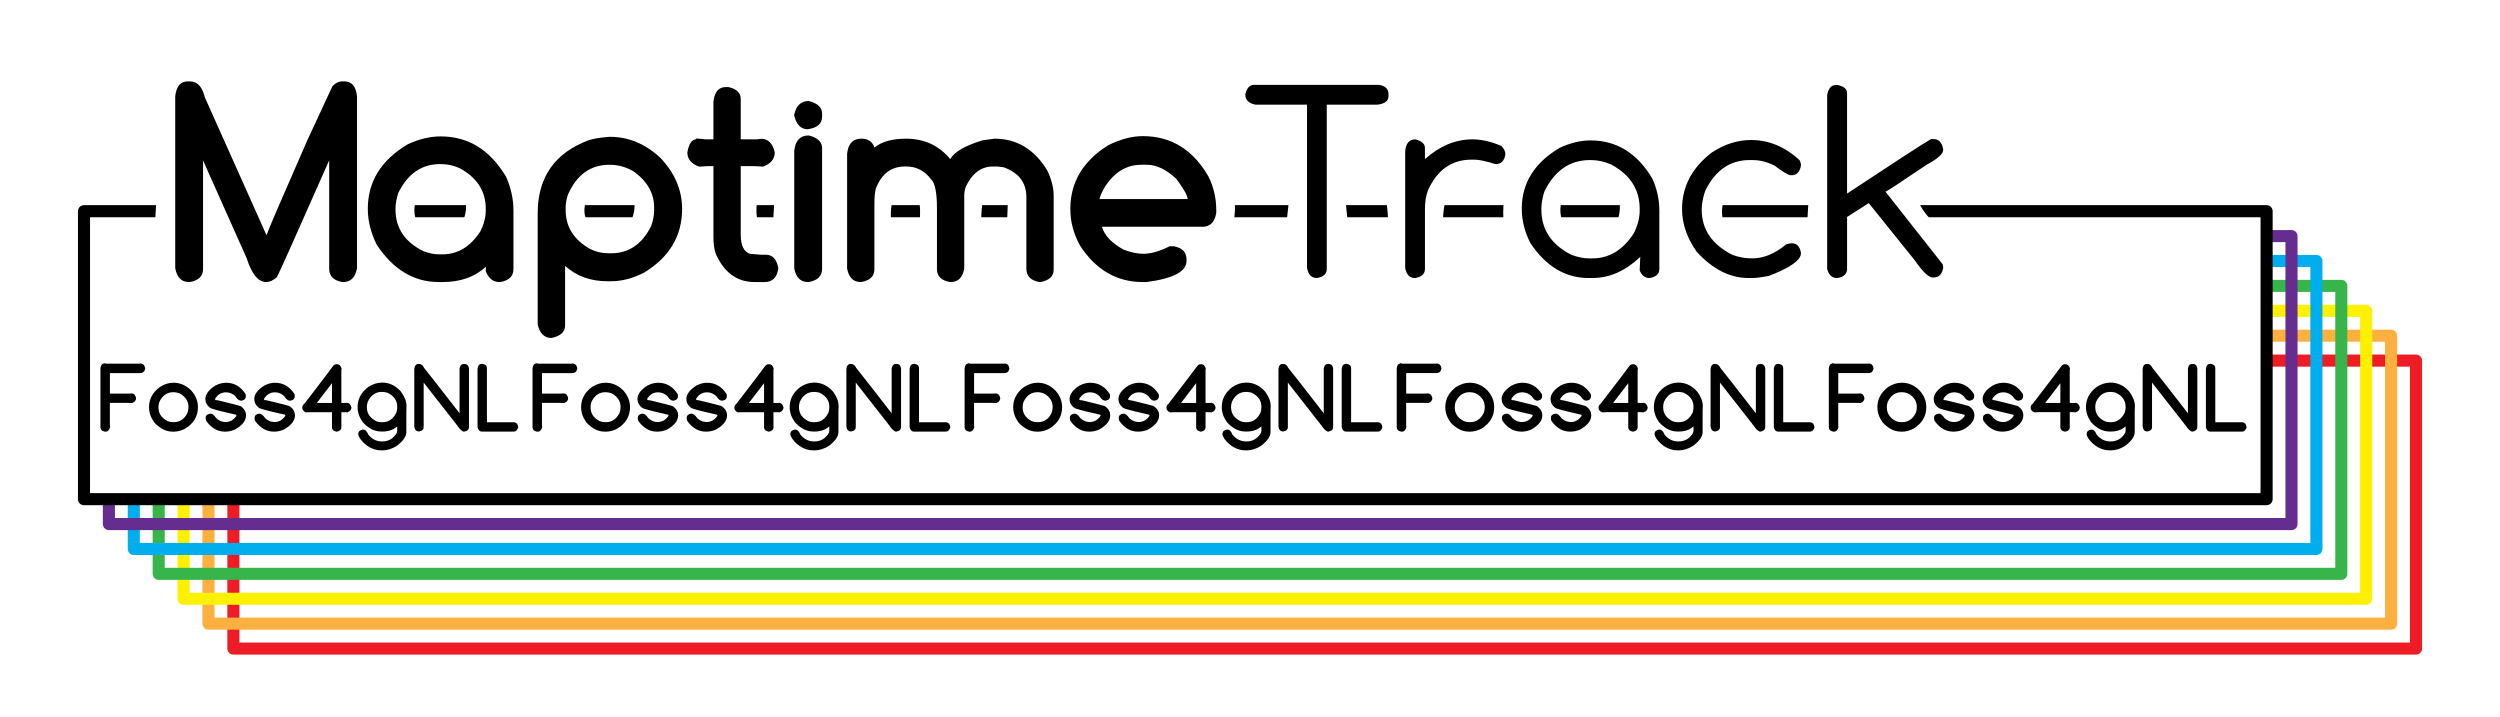 <svg xmlns="http://www.w3.org/2000/svg" viewBox="0 0 265.666 76.172" height="76.172mm" width="265.666mm" version="1.1">
 <rect style="paint-order:fill markers stroke;fill:#fff" height="76.172" width="265.666" y="4.95491e-9" x="0"/>
 <path style="stroke-linejoin:round;paint-order:fill markers stroke;stroke:#ee1c24;stroke-linecap:round;stroke-width:1.284;fill:none" d="m24.801 38.319h231.939v30.6h-231.939z"/>
 <path style="stroke-linejoin:round;paint-order:fill markers stroke;stroke:#fcb03f;stroke-linecap:round;stroke-width:1.284;fill:none" d="m22.155 35.673h231.938v30.6h-231.938z"/>
 <path style="stroke-linejoin:round;paint-order:fill markers stroke;stroke:#fdf000;stroke-linecap:round;stroke-width:1.284;fill:none" d="m19.51 33.027h231.938v30.6h-231.938z"/>
 <path style="stroke-linejoin:round;paint-order:fill markers stroke;stroke:#38b54a;stroke-linecap:round;stroke-width:1.284;fill:none" d="m16.864 30.381h231.938v30.6h-231.938z"/>
 <path style="stroke-linejoin:round;paint-order:fill markers stroke;stroke:#00aeee;stroke-linecap:round;stroke-width:1.284;fill:none" d="m14.218 27.735h231.938v30.6h-231.938z"/>
 <path style="stroke-linejoin:round;paint-order:fill markers stroke;stroke:#662d91;stroke-linecap:round;stroke-width:1.284;fill:none" d="m11.572 25.09h231.938v30.6h-231.938z"/>
 <path style="stroke-linejoin:round;paint-order:fill markers stroke;stroke:#000;stroke-linecap:round;stroke-width:1.284;fill:#fff" d="m8.926 22.444h231.938v30.6h-231.938z"/>
 <path style="fill:#fff" d="m46.77 12.496c-8.344-0.352-13.119 11.213-6.705 16.707 2.805 3.343 7.712 2.886 11.238 2.277 4.135 2.26 6.694-3.506 5.26-6.895 0.932-6.012-3.399-12.263-9.793-12.09zm0.008 6.941c4.863-0.101 2.572 7.744-1.414 5.172-2.431-1.276-1.271-5.264 1.414-5.172z"/>
 <path style="fill:#fff" d="m64.61 12.544c-7.159 0.018-10.868 7.796-9.475 14.139 0.03 3.506-1.641 12.263 4.521 11.012 2.871-0.596 2.396-4.368 2.578-6.082 7.741 2.408 15.364-6.938 11.084-13.934-1.677-3.125-5.136-5.259-8.709-5.135zm0.402 6.975c4.604 0.283 1.864 7.578-1.758 4.918-2.289-1.389-0.877-5.273 1.758-4.918z"/>
 <path style="fill:#fff" d="m76.973 7.257c-4.101-0.394-2.05 6.259-4.988 5.238-0.844 2.4-1.792 6.318 1.828 7.172-0.989 4.681 0.169 12.366 6.359 12.303 4.848 1.404 6.277-6.837 1.215-6.9-1.504-0.954-1.546-6.11 1.449-6.037 2.857-1.702 1.149-6.617-2.121-6.275 0.525-2.705-0.564-5.66-3.742-5.5z"/>
 <path style="fill:#fff" d="m85.789 8.742c-3.436 0.024-3.43 3.8-3.141 5.99 0.131 5.184-1.572 11.317 0.695 16.133 3.256 3.364 7.781-1.542 6.018-5.295-0.116-5.101 0.144-10.14-0.34-14.916-0.59-1.168-1.962-1.9-3.232-1.912z"/>
 <path style="fill:#fff" d="m91.391 12.742c-5.765 0.829-2.569 8.885-3.371 12.609-1.787 3.836 2.728 9.008 6.098 5.426 2.573-3.025-1.335-8.831 1.912-11.076 3.459 0.831 0.535 6.605 1.541 9.059 0.203 4.93 8.144 3.561 6.896-1.217-0.098-1.765-1.116-10.39 2.564-6.971 0.419 3.537-1.962 11.618 4.033 11.34 5.168-1.539 2.403-8.526 2.762-12.508-0.94-5.882-8.346-8.398-12.982-5.318-2.9-2.312-6.339-0.632-9.453-1.344z"/>
 <path style="fill:#fff" d="m121.373 12.466c-8.36-0.282-13.041 11.28-6.623 16.77 3.292 3.727 12.078 4.119 13.34-1.508-1.393-2.615 3.052-1.492 3.025-4.289 0.979-5.587-4.071-11.241-9.742-10.973z"/>
 <path style="fill:#fff" d="m133.055 7.031c-4.327 0.387-2.827 7.288 1.361 6.09 5.409 0.527 1.088 10.785 2.473 15.336-0.063 4.58 7.315 3.514 6.102-0.887 1.499-4.442-3.451-15.332 3.373-14.449 4.678 0.225 3.714-7.302-0.785-6.1-4.174 0.008-8.35-0.015-12.523 0.01z"/>
 <path style="fill:#fff" d="m150.219 12.816c-5.562 1.423-1.805 9.291-2.898 13.236-1.864 3.93 3.856 7.852 5.9 3.633 0.864-3.306-1.819-11.174 3.975-10.643 4.142 2.52 7.016-5.008 2.131-5.752-3.007-1.672-6.09 1.341-8.736-0.508z"/>
 <path style="fill:#fff" d="m168.565 12.935c-8.061 0.024-12.076 11.389-5.609 16.338 2.733 2.978 7.36 2.27 10.471 1.648 3.242 2.335 6.332-2.243 4.906-5.336 1.116-6.256-2.844-13.057-9.768-12.65zm0.406 6.074c5.181-0.173 3.444 8.248-1.176 6.232-3.245-1.253-2.253-6.256 1.176-6.232z"/>
 <path style="fill:#fff" d="m186.006 12.882c-8.235-0.345-12.658 11.315-6.008 16.361 3.627 3.711 12.373 3.02 13.381-2.592-0.537-4.045-4.947-2.634-7.203-1.197-5.368 0.203-3.287-8.485 1.33-6.148 2.733 3.761 8.372-1.265 4.689-4.104-1.706-1.471-3.923-2.365-6.189-2.32z"/>
 <path style="fill:#fff" d="m194.893 7.044c-5.349 1.504-1.626 9.153-2.727 13.02 0.272 3.377-2.015 12.57 4.191 11.244 3.802-0.412 0.237-9.396 3.178-5.352 1.424 2.635 6.103 8.445 8.703 3.651 1.962-4.473-9.044-8.209-2.014-10.648 4.056-1.256 1.812-7.819-2.072-5.883-4.117 3.069-7.399 5.004-5.871-2.215 0.426-2.124-1.237-4.01-3.389-3.816z"/>
 <path style="fill:#fff" d="m19.783 6.656c-5.818 1.39-2.128 9.496-3.162 13.58 0.097 3.592-1.825 12.755 4.566 11.541 2.327-0.582 2.712-3.328 2.391-5.338 0.257 3.568 4.851 7.974 7.65 3.879 1.393-3.163 1.825-4.688 1.912-0.705 1.664 4.722 8.622 1.4 6.801-3.113-0.827-6.114 1.526-13.012-0.891-18.762-3.536-3.426-7.216 1.738-7.644 5.119-2.167 7.391-4.215 7.63-6.404-0.184-1.277-2.27-1.653-6.405-5.22-6.018z"/>
 <path d="m21.579 17.052v11.518q0 1.158-1.401 1.401h-0.1q-1.186 0-1.458-1.472v-18.264q0.171-1.586 1.343-1.586h0.214q1.186 0 1.586 1.686l6.559 14.663q0.129-0.5 4.316-10.047l2.687-5.788q0.486-0.514 1.058-0.514h0.214q1.172 0 1.343 1.586v18.264q-0.272 1.472-1.458 1.472h-0.1q-1.401-0.243-1.401-1.401v-11.533q-5.316 12.033-5.559 12.419-0.586 0.514-1.143 0.514-1.258 0-2.072-2.544z"/>
 <path d="m42.03 22.125v0.157q0 2.93 2.944 4.402 0.915 0.343 1.643 0.343h0.414q2.429 0 4.016-2.444 0.572-1.143 0.572-2.187v-0.214q0-2.815-2.787-4.316-0.958-0.429-2.001-0.429h-0.057q-2.958 0-4.459 3.087-0.286 0.943-0.286 1.601zm9.604 6.217q-1.744 1.629-4.602 1.629h-0.414q-3.944 0-6.574-3.944-0.958-1.915-0.958-3.844 0-4.316 4.23-6.845 1.801-0.843 3.516-0.843 4.387 0 6.945 4.287 0.786 1.758 0.786 3.616v6.188q0 1.143-1.401 1.386h-0.1q-0.972 0-1.443-1.143v-0.157z"/>
 <path d="m64.795 14.537q2.987 0 5.388 2.244 2.301 2.415 2.301 5.431 0 4.316-4.073 6.774-1.786 0.9-3.444 0.9h-0.429q-2.687 0-4.487-1.629v6.331q0 1.015-1.443 1.329-1.143 0-1.472-1.443v-11.79q0-5.788 5.473-7.803 0.7-0.229 2.187-0.343zm-4.687 7.517v0.272q0 2.644 2.572 4.116 0.915 0.472 1.972 0.472h0.314q2.758 0 4.216-2.858 0.329-0.886 0.329-1.729v-0.272q0-2.201-2.029-3.73-1.2-0.815-2.73-0.815-3.001 0-4.402 3.173-0.243 0.757-0.243 1.372z"/>
 <path d="m77.143 9.249h0.243q1.329 0.286 1.329 1.272v4.287h1.701l0.472-0.057q1.1 0 1.443 1.429 0 1.072-1.258 1.529l-0.857-0.057h-1.501v7.274q0 1.715 0.972 2.044l1.129 0.1h0.572q1.043 0 1.315 1.386v0.129q-0.243 1.386-1.429 1.386h-1.1q-2.772 0-4.116-3.001-0.243-0.757-0.243-1.729v-7.589h-0.6l-0.915 0.057q-1.258-0.443-1.258-1.515 0.243-1.386 0.943-1.386v-0.1l0.986 0.1h0.843v-4.001q0.172-1.558 1.329-1.558z"/>
 <path d="m85.946 10.735q1.415 0.357 1.415 1.343v0.314q0 1.129-1.529 1.343-1.1 0-1.443-1.501 0.3-1.501 1.558-1.501zm0 3.658q1.415 0.357 1.415 1.343v12.833q0 1.158-1.429 1.401h-0.086q-1.172 0-1.443-1.458v-12.49q0.172-1.629 1.543-1.629z"/>
 <path d="m91.548 14.737q1.072 0 1.372 0.943 1.158-0.943 3.358-0.943 2.915 0 4.702 2.172 0.615-1.143 3.444-2.001l1.258-0.172q3.558 0 5.602 3.373 0.686 1.415 0.686 2.715v7.831q0 1.043-1.386 1.315h-0.129q-1.386-0.243-1.386-1.429v-7.603q0-2.287-2.401-3.158l-0.657-0.086h-0.5q-1.901 0-2.915 2.229-0.129 0.472-0.129 0.8v7.817q-0.257 1.429-1.415 1.429h-0.1q-1.386-0.243-1.386-1.372v-6.46q0-2.501-0.615-3.073-1.029-1.372-2.63-1.372h-0.157q-2.201 0-3.101 2.372-0.143 0.572-0.143 1.558v6.974q0 1.129-1.386 1.372h-0.086q-1.158 0-1.429-1.429v-12.19q0.157-1.615 1.529-1.615z"/>
 <path d="m121.445 14.465q4.473 0 6.945 4.244 0.857 1.672 0.857 3.616v0.314q-0.257 1.458-1.443 1.458h-10.704q0.414 1.415 2.329 2.444 1.129 0.429 2.115 0.429 1.143 0 2.744-0.8h0.457q1.343 0.257 1.343 1.401v0.157q0 1.686-4.244 2.244h-0.4q-4.173 0-6.688-3.901-1.015-1.844-1.015-3.859 0-4.259 4.016-6.774 1.958-0.972 3.687-0.972zm-4.602 6.688h9.361q0-0.529-1.186-2.129-1.601-1.515-3.144-1.515h-0.586q-2.344 0-3.859 2.315-0.529 0.915-0.586 1.329z"/>
 <path d="m133.244 9.02h13.334q0.972 0.186 0.972 0.972v0.214q0 0.786-1.186 0.915h-5.373v17.449q0 0.8-1.029 0.972h-0.043q-0.829 0-1.029-1.086v-17.335h-5.473q-1.086-0.214-1.086-1.072 0.229-1.029 0.915-1.029z"/>
 <path d="m150.393 14.808q1.029 0.257 1.029 0.915v1.186q2.358-2.101 5.045-2.101 1.443 0 3.073 0.7 0.429 0.443 0.429 0.857v0.057q-0.171 1.015-1.015 1.015h-0.057q-1.472-0.472-2.215-0.472h-0.314q-3.158 0-4.63 3.273-0.314 0.872-0.314 1.986v6.345q0 0.8-1.029 0.972h-0.057q-0.815 0-1.015-1.072v-12.419q0.129-1.243 1.072-1.243z"/>
 <path d="m169.029 14.922q4.144 0 6.56 4.059 0.743 1.643 0.743 3.416v6.188q0 0.786-1.015 0.957h-0.057q-0.686 0-1.015-0.8v-0.057l0.057-1.329v-0.057q-2.358 2.244-5.073 2.244h-0.414q-3.716 0-6.202-3.73-0.9-1.801-0.9-3.63 0-4.073 4.001-6.46 1.701-0.8 3.316-0.8zm-5.231 7.203v0.157q0 3.187 3.201 4.802 1.015 0.372 1.815 0.372h0.414q2.658 0 4.387-2.658 0.629-1.258 0.629-2.401v-0.214q0-3.073-3.03-4.702-1.058-0.472-2.187-0.472h-0.057q-3.23 0-4.859 3.358-0.314 1.043-0.314 1.758z"/>
 <path d="m186.078 14.88q2.83 0 5.145 2.129 0.157 0.286 0.157 0.543v0.057q-0.186 1.015-1.015 1.015h-0.057q-0.386 0-1.715-1.015-1.186-0.6-2.358-0.6h-0.314q-3.115 0-4.716 3.273-0.372 1.1-0.372 1.986 0 3.173 3.273 4.816 0.986 0.372 2.086 0.372 1.844 0 3.63-1.501l0.429-0.1h0.171q0.786 0 0.958 1.015v0.043q0 1.1-3.43 2.415-1.158 0.214-1.715 0.214h-0.429q-2.958 0-5.502-2.787-1.558-2.201-1.558-4.545 0-3.573 3.158-6.002 2.015-1.329 4.173-1.329z"/>
 <path d="m195.081 9.035h0.214q0.986 0.214 0.986 0.872v10.661q7.646-5.059 8.918-5.788h0.272q0.857 0 1.029 1.129 0 0.657-1.729 1.572-4.202 2.844-4.387 2.872v0.043l6.059 7.689 0.057 0.329v0.043q-0.186 1.029-1.029 1.029h-0.1q-0.629 0-1.901-1.829l-4.873-6.059h-0.043l-2.272 1.458v5.516q0 0.8-1.029 0.972h-0.057q-0.772 0-1.029-0.972v-18.507q0.214-1.029 0.915-1.029z"/>
 <g aria-label="Foss4gNL" transform="translate(406.025 -265.608)">
  <path d="m-395.003 304.199 0.251 0.053h3.555l0.072-0.019q0.458 0 0.531 0.55-0.101 0.473-0.545 0.473h-3.207v2.18h2.045l0.26-0.019q0.367 0 0.477 0.497 0 0.352-0.415 0.526l-0.396-0.019h-1.973v2.441l0.024 0.13q-0.116 0.487-0.497 0.487h-0.053q-0.477-0.087-0.477-0.492v-6.251q0.072-0.482 0.347-0.482z" style="stroke-width:.732"/>
  <path d="m-387.591 306.277q1.008 0 1.823 0.762 0.777 0.815 0.777 1.838 0 1.461-1.379 2.296-0.603 0.304-1.167 0.304h-0.145q-1.051 0-1.953-0.984-0.555-0.781-0.555-1.616 0-1.268 1.119-2.122 0.714-0.477 1.481-0.477zm-1.592 2.547v0.087q0 0.902 0.873 1.399 0.309 0.159 0.666 0.159h0.106q0.931 0 1.428-0.969 0.111-0.299 0.111-0.588v-0.087q0-0.748-0.69-1.264-0.4-0.275-0.921-0.275-1.018 0-1.495 1.071-0.077 0.251-0.077 0.468z" style="stroke-width:.732"/>
  <path d="m-380.903 309.755q-0.005-0.097-0.198-0.116-2.441-0.545-2.604-0.695-0.497-0.376-0.497-0.931 0-0.752 1.051-1.428 0.579-0.304 1.143-0.304 1.322 0 2.088 1.22l0.019 0.178v0.029q0 0.41-0.492 0.482-0.328 0-0.608-0.463-0.439-0.429-1.008-0.429-0.743 0-1.162 0.695l-0.01 0.048q0 0.097 0.415 0.13 2.074 0.502 2.291 0.584 0.593 0.391 0.593 0.989v0.015q0 0.825-1.167 1.49-0.506 0.227-1.066 0.227-1.158 0-1.953-1.08-0.101-0.145-0.101-0.28v-0.106q0-0.391 0.531-0.449 0.256 0 0.603 0.497 0.424 0.396 0.994 0.396 0.675 0 1.119-0.632z" style="stroke-width:.732"/>
  <path d="m-375.705 309.755q-0.005-0.097-0.198-0.116-2.441-0.545-2.604-0.695-0.497-0.376-0.497-0.931 0-0.752 1.051-1.428 0.579-0.304 1.143-0.304 1.322 0 2.088 1.22l0.019 0.178v0.029q0 0.41-0.492 0.482-0.328 0-0.608-0.463-0.439-0.429-1.008-0.429-0.743 0-1.162 0.695l-0.01 0.048q0 0.097 0.415 0.13 2.074 0.502 2.291 0.584 0.593 0.391 0.593 0.989v0.015q0 0.825-1.167 1.49-0.506 0.227-1.066 0.227-1.158 0-1.953-1.08-0.101-0.145-0.101-0.28v-0.106q0-0.391 0.531-0.449 0.256 0 0.603 0.497 0.424 0.396 0.994 0.396 0.675 0 1.119-0.632z" style="stroke-width:.732"/>
  <path d="m-370.295 304.314h0.111q0.299 0 0.458 0.434l-0.024 0.207v3.473h0.415l0.164-0.015q0.367 0 0.492 0.487 0 0.367-0.434 0.526l-0.294-0.019h-0.342v1.616q0 0.352-0.473 0.453h-0.048q-0.477-0.087-0.477-0.487v-1.582h-2.296l-0.473 0.019q-0.386-0.164-0.386-0.473v-0.072q0-0.198 0.222-0.371 2.889-3.757 3.053-4.013 0.169-0.183 0.333-0.183zm-2.064 4.114h1.611v-2.098z" style="stroke-width:.732"/>
  <path d="m-365.425 306.263q1.162 0 2.011 0.965 0.588 0.805 0.588 1.529l-0.019 0.608v2.166q0 0.68-0.994 1.442-0.757 0.497-1.587 0.497-1.418 0-2.344-1.264-0.183-0.309-0.183-0.439v-0.053q0-0.352 0.453-0.453h0.068q0.342 0 0.535 0.521 0.588 0.738 1.471 0.738 1.056 0 1.582-0.945l0.029-0.193v-0.468q-0.593 0.55-1.558 0.55h-0.145q-1.051 0-1.953-0.984-0.555-0.781-0.555-1.616 0-1.268 1.119-2.122 0.714-0.477 1.481-0.477zm-1.611 2.547v0.087q0 1.003 1.056 1.495 0.275 0.082 0.502 0.082h0.106q0.979 0 1.481-1.051 0.077-0.314 0.077-0.487v-0.111q0-0.998-1.066-1.495-0.333-0.077-0.511-0.077h-0.068q-0.979 0-1.481 1.037-0.097 0.285-0.097 0.521z" style="stroke-width:.732"/>
  <path d="m-357.188 309.528v-4.785q0.087-0.458 0.473-0.458h0.053q0.391 0 0.473 0.473v6.212q0 0.42-0.516 0.506-0.294 0-0.762-0.695l-3.535-4.514v4.717q0 0.391-0.482 0.473h-0.024q-0.4 0-0.492-0.492v-6.145q0.058-0.535 0.453-0.535h0.072q0.323 0 0.521 0.424 0.256 0.289 3.767 4.818z" style="stroke-width:.732"/>
  <path d="m-354.826 304.276h0.087q0.458 0.097 0.458 0.434v5.768h2.831q0.42 0 0.497 0.535-0.14 0.463-0.497 0.463h-3.338q-0.4 0-0.492-0.497v-6.169q0.058-0.535 0.453-0.535z" style="stroke-width:.732"/>
 </g>
 <g aria-label="Foss4gNL" transform="translate(406.025 -265.608)">
  <path d="m-349.086 304.199 0.251 0.053h3.555l0.072-0.019q0.458 0 0.531 0.55-0.101 0.473-0.545 0.473h-3.207v2.18h2.045l0.26-0.019q0.367 0 0.477 0.497 0 0.352-0.415 0.526l-0.396-0.019h-1.973v2.441l0.024 0.13q-0.116 0.487-0.497 0.487h-0.053q-0.477-0.087-0.477-0.492v-6.251q0.072-0.482 0.347-0.482z" style="stroke-width:.732"/>
  <path d="m-341.674 306.277q1.008 0 1.823 0.762 0.777 0.815 0.777 1.838 0 1.461-1.379 2.296-0.603 0.304-1.167 0.304h-0.145q-1.051 0-1.953-0.984-0.555-0.781-0.555-1.616 0-1.268 1.119-2.122 0.714-0.477 1.481-0.477zm-1.592 2.547v0.087q0 0.902 0.873 1.399 0.309 0.159 0.666 0.159h0.106q0.931 0 1.428-0.969 0.111-0.299 0.111-0.588v-0.087q0-0.748-0.69-1.264-0.4-0.275-0.921-0.275-1.018 0-1.495 1.071-0.077 0.251-0.077 0.468z" style="stroke-width:.732"/>
  <path d="m-334.986 309.755q-0.005-0.097-0.198-0.116-2.441-0.545-2.604-0.695-0.497-0.376-0.497-0.931 0-0.752 1.051-1.428 0.579-0.304 1.143-0.304 1.322 0 2.088 1.22l0.019 0.178v0.029q0 0.41-0.492 0.482-0.328 0-0.608-0.463-0.439-0.429-1.008-0.429-0.743 0-1.162 0.695l-0.01 0.048q0 0.097 0.415 0.13 2.074 0.502 2.291 0.584 0.593 0.391 0.593 0.989v0.015q0 0.825-1.167 1.49-0.506 0.227-1.066 0.227-1.158 0-1.953-1.08-0.101-0.145-0.101-0.28v-0.106q0-0.391 0.531-0.449 0.256 0 0.603 0.497 0.424 0.396 0.994 0.396 0.675 0 1.119-0.632z" style="stroke-width:.732"/>
  <path d="m-329.788 309.755q-0.005-0.097-0.198-0.116-2.441-0.545-2.604-0.695-0.497-0.376-0.497-0.931 0-0.752 1.051-1.428 0.579-0.304 1.143-0.304 1.322 0 2.088 1.22l0.019 0.178v0.029q0 0.41-0.492 0.482-0.328 0-0.608-0.463-0.439-0.429-1.008-0.429-0.743 0-1.162 0.695l-0.01 0.048q0 0.097 0.415 0.13 2.074 0.502 2.291 0.584 0.593 0.391 0.593 0.989v0.015q0 0.825-1.167 1.49-0.506 0.227-1.066 0.227-1.158 0-1.953-1.08-0.101-0.145-0.101-0.28v-0.106q0-0.391 0.531-0.449 0.256 0 0.603 0.497 0.424 0.396 0.994 0.396 0.675 0 1.119-0.632z" style="stroke-width:.732"/>
  <path d="m-324.378 304.314h0.111q0.299 0 0.458 0.434l-0.024 0.207v3.473h0.415l0.164-0.015q0.367 0 0.492 0.487 0 0.367-0.434 0.526l-0.294-0.019h-0.342v1.616q0 0.352-0.473 0.453h-0.048q-0.477-0.087-0.477-0.487v-1.582h-2.296l-0.473 0.019q-0.386-0.164-0.386-0.473v-0.072q0-0.198 0.222-0.371 2.889-3.757 3.053-4.013 0.169-0.183 0.333-0.183zm-2.064 4.114h1.611v-2.098z" style="stroke-width:.732"/>
  <path d="m-319.508 306.263q1.162 0 2.011 0.965 0.588 0.805 0.588 1.529l-0.019 0.608v2.166q0 0.68-0.994 1.442-0.757 0.497-1.587 0.497-1.418 0-2.344-1.264-0.183-0.309-0.183-0.439v-0.053q0-0.352 0.453-0.453h0.068q0.342 0 0.535 0.521 0.588 0.738 1.471 0.738 1.056 0 1.582-0.945l0.029-0.193v-0.468q-0.593 0.55-1.558 0.55h-0.145q-1.051 0-1.953-0.984-0.555-0.781-0.555-1.616 0-1.268 1.119-2.122 0.714-0.477 1.481-0.477zm-1.611 2.547v0.087q0 1.003 1.056 1.495 0.275 0.082 0.502 0.082h0.106q0.979 0 1.481-1.051 0.077-0.314 0.077-0.487v-0.111q0-0.998-1.066-1.495-0.333-0.077-0.511-0.077h-0.068q-0.979 0-1.481 1.037-0.097 0.285-0.097 0.521z" style="stroke-width:.732"/>
  <path d="m-311.271 309.528v-4.785q0.087-0.458 0.473-0.458h0.053q0.391 0 0.473 0.473v6.212q0 0.42-0.516 0.506-0.294 0-0.762-0.695l-3.535-4.514v4.717q0 0.391-0.482 0.473h-0.024q-0.4 0-0.492-0.492v-6.145q0.058-0.535 0.453-0.535h0.072q0.323 0 0.521 0.424 0.256 0.289 3.767 4.818z" style="stroke-width:.732"/>
  <path d="m-308.91 304.276h0.087q0.458 0.097 0.458 0.434v5.768h2.831q0.42 0 0.497 0.535-0.14 0.463-0.497 0.463h-3.338q-0.4 0-0.492-0.497v-6.169q0.058-0.535 0.453-0.535z" style="stroke-width:.732"/>
 </g>
 <g aria-label="Foss4gNL" transform="translate(406.025 -265.608)">
  <path d="m-303.169 304.199 0.251 0.053h3.555l0.072-0.019q0.458 0 0.531 0.55-0.101 0.473-0.545 0.473h-3.207v2.18h2.045l0.26-0.019q0.367 0 0.477 0.497 0 0.352-0.415 0.526l-0.396-0.019h-1.973v2.441l0.024 0.13q-0.116 0.487-0.497 0.487h-0.053q-0.477-0.087-0.477-0.492v-6.251q0.072-0.482 0.347-0.482z" style="stroke-width:.732"/>
  <path d="m-295.758 306.277q1.008 0 1.823 0.762 0.777 0.815 0.777 1.838 0 1.461-1.379 2.296-0.603 0.304-1.167 0.304h-0.145q-1.051 0-1.953-0.984-0.555-0.781-0.555-1.616 0-1.268 1.119-2.122 0.714-0.477 1.481-0.477zm-1.592 2.547v0.087q0 0.902 0.873 1.399 0.309 0.159 0.666 0.159h0.106q0.931 0 1.428-0.969 0.111-0.299 0.111-0.588v-0.087q0-0.748-0.69-1.264-0.4-0.275-0.921-0.275-1.018 0-1.495 1.071-0.077 0.251-0.077 0.468z" style="stroke-width:.732"/>
  <path d="m-289.069 309.755q-0.005-0.097-0.198-0.116-2.441-0.545-2.604-0.695-0.497-0.376-0.497-0.931 0-0.752 1.051-1.428 0.579-0.304 1.143-0.304 1.322 0 2.088 1.22l0.019 0.178v0.029q0 0.41-0.492 0.482-0.328 0-0.608-0.463-0.439-0.429-1.008-0.429-0.743 0-1.162 0.695l-0.01 0.048q0 0.097 0.415 0.13 2.074 0.502 2.291 0.584 0.593 0.391 0.593 0.989v0.015q0 0.825-1.167 1.49-0.506 0.227-1.066 0.227-1.158 0-1.953-1.08-0.101-0.145-0.101-0.28v-0.106q0-0.391 0.531-0.449 0.256 0 0.603 0.497 0.424 0.396 0.994 0.396 0.675 0 1.119-0.632z" style="stroke-width:.732"/>
  <path d="m-283.871 309.755q-0.005-0.097-0.198-0.116-2.441-0.545-2.604-0.695-0.497-0.376-0.497-0.931 0-0.752 1.051-1.428 0.579-0.304 1.143-0.304 1.322 0 2.088 1.22l0.019 0.178v0.029q0 0.41-0.492 0.482-0.328 0-0.608-0.463-0.439-0.429-1.008-0.429-0.743 0-1.162 0.695l-0.01 0.048q0 0.097 0.415 0.13 2.074 0.502 2.291 0.584 0.593 0.391 0.593 0.989v0.015q0 0.825-1.167 1.49-0.506 0.227-1.066 0.227-1.158 0-1.953-1.08-0.101-0.145-0.101-0.28v-0.106q0-0.391 0.531-0.449 0.256 0 0.603 0.497 0.424 0.396 0.994 0.396 0.675 0 1.119-0.632z" style="stroke-width:.732"/>
  <path d="m-278.461 304.314h0.111q0.299 0 0.458 0.434l-0.024 0.207v3.473h0.415l0.164-0.015q0.367 0 0.492 0.487 0 0.367-0.434 0.526l-0.294-0.019h-0.342v1.616q0 0.352-0.473 0.453h-0.048q-0.477-0.087-0.477-0.487v-1.582h-2.296l-0.473 0.019q-0.386-0.164-0.386-0.473v-0.072q0-0.198 0.222-0.371 2.889-3.757 3.053-4.013 0.169-0.183 0.333-0.183zm-2.064 4.114h1.611v-2.098z" style="stroke-width:.732"/>
  <path d="m-273.591 306.263q1.162 0 2.011 0.965 0.588 0.805 0.588 1.529l-0.019 0.608v2.166q0 0.68-0.994 1.442-0.757 0.497-1.587 0.497-1.418 0-2.344-1.264-0.183-0.309-0.183-0.439v-0.053q0-0.352 0.453-0.453h0.068q0.342 0 0.535 0.521 0.588 0.738 1.471 0.738 1.056 0 1.582-0.945l0.029-0.193v-0.468q-0.593 0.55-1.558 0.55h-0.145q-1.051 0-1.953-0.984-0.555-0.781-0.555-1.616 0-1.268 1.119-2.122 0.714-0.477 1.481-0.477zm-1.611 2.547v0.087q0 1.003 1.056 1.495 0.275 0.082 0.502 0.082h0.106q0.979 0 1.481-1.051 0.077-0.314 0.077-0.487v-0.111q0-0.998-1.066-1.495-0.333-0.077-0.511-0.077h-0.068q-0.979 0-1.481 1.037-0.097 0.285-0.097 0.521z" style="stroke-width:.732"/>
  <path d="m-265.355 309.528v-4.785q0.087-0.458 0.473-0.458h0.053q0.391 0 0.473 0.473v6.212q0 0.42-0.516 0.506-0.294 0-0.762-0.695l-3.535-4.514v4.717q0 0.391-0.482 0.473h-0.024q-0.4 0-0.492-0.492v-6.145q0.058-0.535 0.453-0.535h0.072q0.323 0 0.521 0.424 0.256 0.289 3.767 4.818z" style="stroke-width:.732"/>
  <path d="m-262.993 304.276h0.087q0.458 0.097 0.458 0.434v5.768h2.831q0.42 0 0.497 0.535-0.14 0.463-0.497 0.463h-3.338q-0.4 0-0.492-0.497v-6.169q0.058-0.535 0.453-0.535z" style="stroke-width:.732"/>
 </g>
 <path d="m148.773 38.59 0.251 0.053h3.555l0.072-0.019q0.458 0 0.531 0.55-0.101 0.473-0.545 0.473h-3.207v2.18h2.045l0.26-0.019q0.367 0 0.477 0.497 0 0.352-0.415 0.526l-0.396-0.019h-1.973v2.441l0.024 0.13q-0.116 0.487-0.497 0.487h-0.053q-0.477-0.087-0.477-0.492v-6.251q0.072-0.482 0.347-0.482z"/>
 <path d="m156.185 40.669q1.008 0 1.823 0.762 0.777 0.815 0.777 1.838 0 1.461-1.379 2.296-0.603 0.304-1.167 0.304h-0.145q-1.051 0-1.953-0.984-0.555-0.781-0.555-1.616 0-1.268 1.119-2.122 0.714-0.477 1.481-0.477zm-1.592 2.547v0.087q0 0.902 0.873 1.399 0.309 0.159 0.666 0.159h0.106q0.931 0 1.428-0.969 0.111-0.299 0.111-0.588v-0.087q0-0.748-0.69-1.264-0.4-0.275-0.921-0.275-1.018 0-1.495 1.071-0.077 0.251-0.077 0.468z"/>
 <path d="m162.873 44.147q-0.005-0.097-0.198-0.116-2.441-0.545-2.604-0.695-0.497-0.376-0.497-0.931 0-0.752 1.051-1.428 0.579-0.304 1.143-0.304 1.322 0 2.088 1.22l0.019 0.178v0.029q0 0.41-0.492 0.482-0.328 0-0.608-0.463-0.439-0.429-1.008-0.429-0.743 0-1.162 0.695l-0.01 0.048q0 0.097 0.415 0.13 2.074 0.502 2.291 0.584 0.593 0.391 0.593 0.989v0.015q0 0.825-1.167 1.49-0.506 0.227-1.066 0.227-1.158 0-1.953-1.08-0.101-0.145-0.101-0.28v-0.106q0-0.391 0.531-0.449 0.256 0 0.603 0.497 0.424 0.396 0.994 0.396 0.675 0 1.119-0.632z"/>
 <path d="m168.071 44.147q-0.005-0.097-0.198-0.116-2.441-0.545-2.604-0.695-0.497-0.376-0.497-0.931 0-0.752 1.051-1.428 0.579-0.304 1.143-0.304 1.322 0 2.088 1.22l0.019 0.178v0.029q0 0.41-0.492 0.482-0.328 0-0.608-0.463-0.439-0.429-1.008-0.429-0.743 0-1.162 0.695l-0.01 0.048q0 0.097 0.415 0.13 2.074 0.502 2.291 0.584 0.593 0.391 0.593 0.989v0.015q0 0.825-1.167 1.49-0.506 0.227-1.066 0.227-1.158 0-1.953-1.08-0.101-0.145-0.101-0.28v-0.106q0-0.391 0.531-0.449 0.256 0 0.603 0.497 0.424 0.396 0.994 0.396 0.675 0 1.119-0.632z"/>
 <path d="m173.481 38.706h0.111q0.299 0 0.458 0.434l-0.024 0.207v3.473h0.415l0.164-0.015q0.367 0 0.492 0.487 0 0.367-0.434 0.526l-0.294-0.019h-0.342v1.616q0 0.352-0.473 0.453h-0.048q-0.477-0.087-0.477-0.487v-1.582h-2.296l-0.473 0.019q-0.386-0.164-0.386-0.473v-0.072q0-0.198 0.222-0.371 2.889-3.757 3.053-4.013 0.169-0.183 0.333-0.183zm-2.064 4.114h1.611v-2.098z"/>
 <path d="m178.351 40.655q1.162 0 2.011 0.965 0.588 0.805 0.588 1.529l-0.019 0.608v2.166q0 0.68-0.994 1.442-0.757 0.497-1.587 0.497-1.418 0-2.344-1.264-0.183-0.309-0.183-0.439v-0.053q0-0.352 0.453-0.453h0.068q0.342 0 0.535 0.521 0.588 0.738 1.471 0.738 1.056 0 1.582-0.945l0.029-0.193v-0.468q-0.592 0.55-1.557 0.55h-0.145q-1.051 0-1.953-0.984-0.555-0.781-0.555-1.616 0-1.268 1.119-2.122 0.714-0.477 1.481-0.477zm-1.611 2.547v0.087q0 1.003 1.056 1.495 0.275 0.082 0.502 0.082h0.106q0.979 0 1.481-1.051 0.077-0.314 0.077-0.487v-0.111q0-0.998-1.066-1.495-0.333-0.077-0.511-0.077h-0.068q-0.979 0-1.481 1.037-0.097 0.285-0.097 0.521z"/>
 <path d="m186.588 43.92v-4.785q0.087-0.458 0.473-0.458h0.053q0.391 0 0.473 0.473v6.212q0 0.42-0.516 0.506-0.294 0-0.762-0.695l-3.535-4.514v4.717q0 0.391-0.482 0.473h-0.024q-0.4 0-0.492-0.492v-6.145q0.058-0.535 0.453-0.535h0.072q0.323 0 0.521 0.424 0.256 0.289 3.767 4.818z"/>
 <path d="m188.95 38.668h0.087q0.458 0.097 0.458 0.434v5.768h2.831q0.42 0 0.497 0.535-0.14 0.463-0.497 0.463h-3.338q-0.4 0-0.492-0.497v-6.169q0.058-0.535 0.453-0.535z"/>
 <path d="m194.69 38.59 0.251 0.053h3.555l0.072-0.019q0.458 0 0.531 0.55-0.101 0.473-0.545 0.473h-3.207v2.18h2.045l0.26-0.019q0.367 0 0.477 0.497 0 0.352-0.415 0.526l-0.396-0.019h-1.973v2.441l0.024 0.13q-0.116 0.487-0.497 0.487h-0.053q-0.477-0.087-0.477-0.492v-6.251q0.072-0.482 0.347-0.482z"/>
 <path d="m202.101 40.669q1.008 0 1.823 0.762 0.777 0.815 0.777 1.838 0 1.461-1.379 2.296-0.603 0.304-1.167 0.304h-0.145q-1.051 0-1.953-0.984-0.555-0.781-0.555-1.616 0-1.268 1.119-2.122 0.714-0.477 1.481-0.477zm-1.592 2.547v0.087q0 0.902 0.873 1.399 0.309 0.159 0.666 0.159h0.106q0.931 0 1.428-0.969 0.111-0.299 0.111-0.588v-0.087q0-0.748-0.69-1.264-0.4-0.275-0.921-0.275-1.018 0-1.495 1.071-0.077 0.251-0.077 0.468z"/>
 <path d="m208.79 44.147q-0.005-0.097-0.198-0.116-2.441-0.545-2.604-0.695-0.497-0.376-0.497-0.931 0-0.752 1.051-1.428 0.579-0.304 1.143-0.304 1.322 0 2.088 1.22l0.019 0.178v0.029q0 0.41-0.492 0.482-0.328 0-0.608-0.463-0.439-0.429-1.008-0.429-0.743 0-1.162 0.695l-0.01 0.048q0 0.097 0.415 0.13 2.074 0.502 2.291 0.584 0.593 0.391 0.593 0.989v0.015q0 0.825-1.167 1.49-0.506 0.227-1.066 0.227-1.158 0-1.953-1.08-0.101-0.145-0.101-0.28v-0.106q0-0.391 0.531-0.449 0.256 0 0.603 0.497 0.424 0.396 0.994 0.396 0.675 0 1.119-0.632z"/>
 <path d="m213.988 44.147q-0.005-0.097-0.198-0.116-2.441-0.545-2.604-0.695-0.497-0.376-0.497-0.931 0-0.752 1.051-1.428 0.579-0.304 1.143-0.304 1.322 0 2.088 1.22l0.019 0.178v0.029q0 0.41-0.492 0.482-0.328 0-0.608-0.463-0.439-0.429-1.008-0.429-0.743 0-1.162 0.695l-0.01 0.048q0 0.097 0.415 0.13 2.074 0.502 2.291 0.584 0.593 0.391 0.593 0.989v0.015q0 0.825-1.167 1.49-0.506 0.227-1.066 0.227-1.158 0-1.953-1.08-0.101-0.145-0.101-0.28v-0.106q0-0.391 0.531-0.449 0.256 0 0.603 0.497 0.424 0.396 0.994 0.396 0.675 0 1.119-0.632z"/>
 <path d="m219.398 38.706h0.111q0.299 0 0.458 0.434l-0.024 0.207v3.473h0.415l0.164-0.015q0.367 0 0.492 0.487 0 0.367-0.434 0.526l-0.294-0.019h-0.342v1.616q0 0.352-0.473 0.453h-0.048q-0.477-0.087-0.477-0.487v-1.582h-2.296l-0.473 0.019q-0.386-0.164-0.386-0.473v-0.072q0-0.198 0.222-0.371 2.889-3.757 3.053-4.013 0.169-0.183 0.333-0.183zm-2.064 4.114h1.611v-2.098z"/>
 <path d="m224.268 40.655q1.162 0 2.011 0.965 0.588 0.805 0.588 1.529l-0.019 0.608v2.166q0 0.68-0.994 1.442-0.757 0.497-1.587 0.497-1.418 0-2.344-1.264-0.183-0.309-0.183-0.439v-0.053q0-0.352 0.453-0.453h0.068q0.342 0 0.535 0.521 0.588 0.738 1.471 0.738 1.056 0 1.582-0.945l0.029-0.193v-0.468q-0.593 0.55-1.558 0.55h-0.145q-1.051 0-1.953-0.984-0.555-0.781-0.555-1.616 0-1.268 1.119-2.122 0.714-0.477 1.481-0.477zm-1.611 2.547v0.087q0 1.003 1.056 1.495 0.275 0.082 0.502 0.082h0.106q0.979 0 1.481-1.051 0.077-0.314 0.077-0.487v-0.111q0-0.998-1.066-1.495-0.333-0.077-0.511-0.077h-0.068q-0.979 0-1.481 1.037-0.097 0.285-0.097 0.521z"/>
 <path d="m232.504 43.92v-4.785q0.087-0.458 0.473-0.458h0.053q0.391 0 0.473 0.473v6.212q0 0.42-0.516 0.506-0.294 0-0.762-0.695l-3.535-4.514v4.717q0 0.391-0.482 0.473h-0.024q-0.4 0-0.492-0.492v-6.145q0.058-0.535 0.453-0.535h0.072q0.323 0 0.521 0.424 0.256 0.289 3.767 4.818z"/>
 <path d="m234.866 38.668h0.087q0.458 0.097 0.458 0.434v5.768h2.831q0.42 0 0.497 0.535-0.14 0.463-0.497 0.463h-3.338q-0.4 0-0.492-0.497v-6.169q0.058-0.535 0.453-0.535z"/>
</svg>
